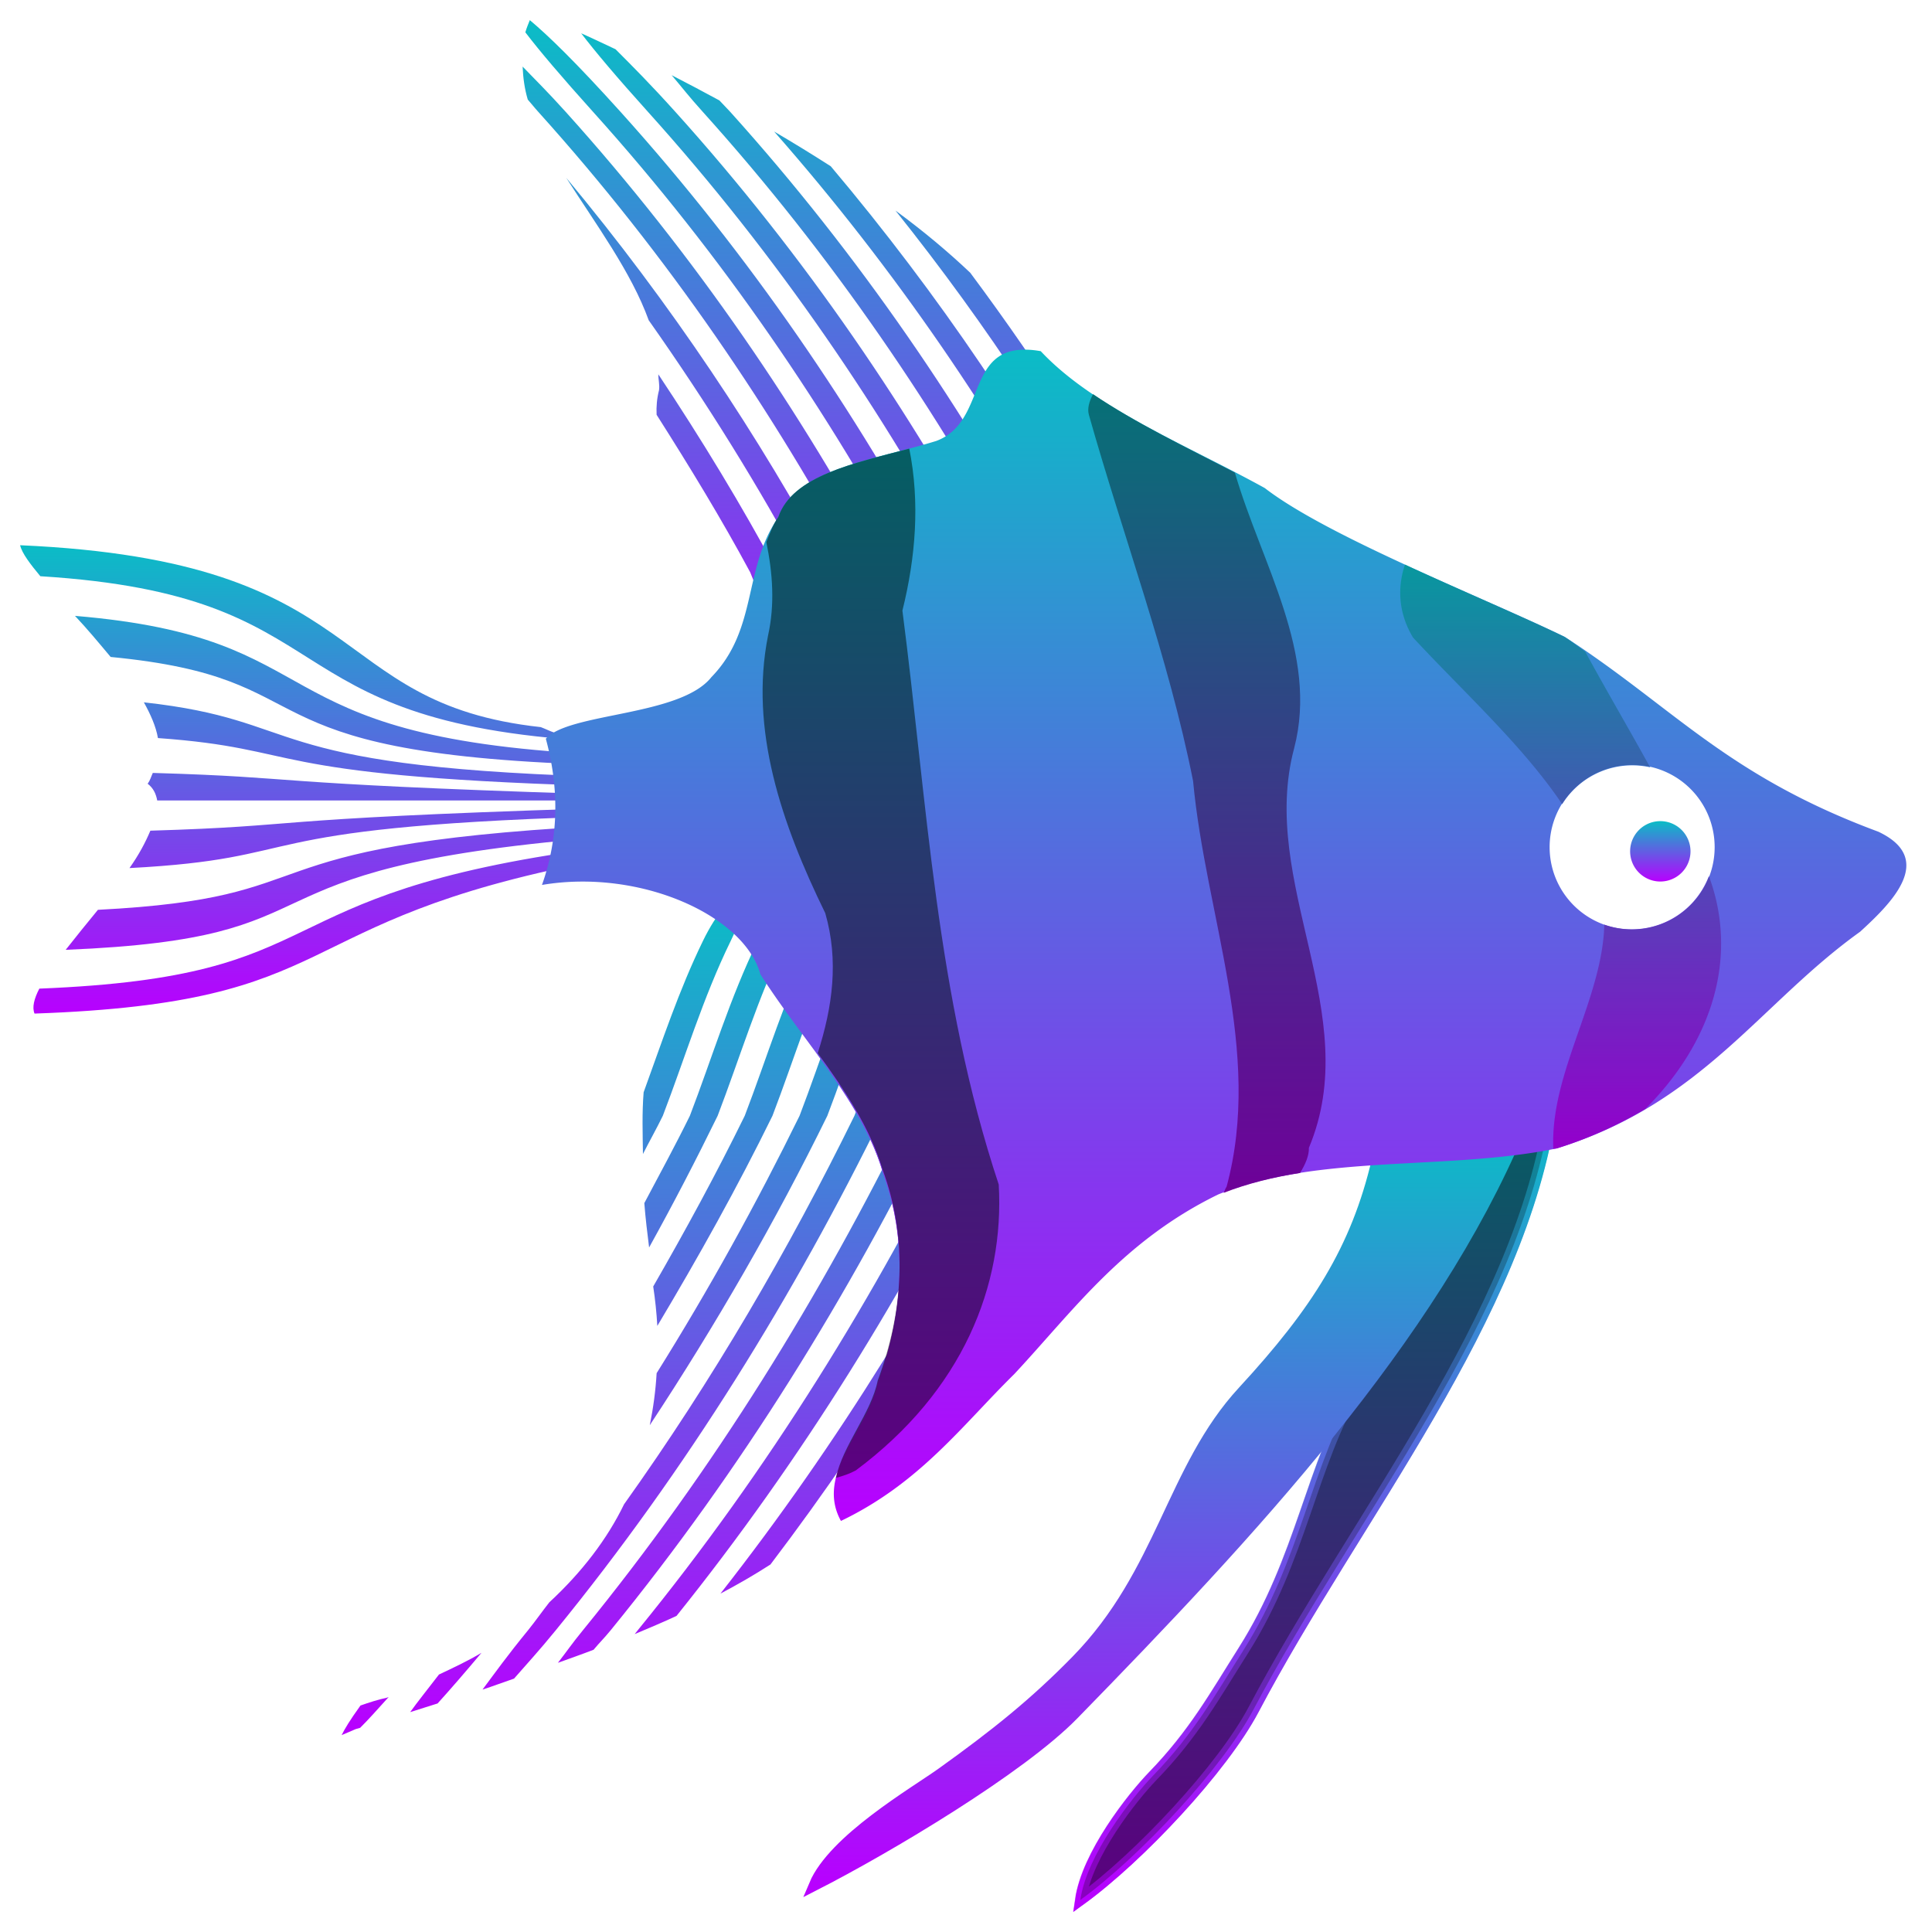 <?xml version="1.0" encoding="UTF-8" standalone="no"?>
<!-- Created with Inkscape (http://www.inkscape.org/) -->

<svg
   id="svg7364"
   viewBox="0 0 48 48"
   version="1.0"
   y="0"
   x="0"
   width="48"
   height="48"
   xmlns="http://www.w3.org/2000/svg"
   xmlns:svg="http://www.w3.org/2000/svg"
   xmlns:rdf="http://www.w3.org/1999/02/22-rdf-syntax-ns#"
   xmlns:cc="http://creativecommons.org/ns#"
   xmlns:dc="http://purl.org/dc/elements/1.1/">
  <defs
     id="defs7366">
    <style
       id="current-color-scheme"
       type="text/css">
      .ColorScheme-Text { color: #0abdc6; } .ColorScheme-Highlight { color:#5294e2; }
     </style>
    <linearGradient
       id="arrongin"
       x1="0%"
       x2="0%"
       y1="0%"
       y2="100%">
      <stop
         offset="0%"
         style="stop-color:#dd9b44; stop-opacity:1"
         id="stop9192" />
      <stop
         offset="100%"
         style="stop-color:#ad6c16; stop-opacity:1"
         id="stop9194" />
    </linearGradient>
    <linearGradient
       id="aurora"
       x1="0%"
       x2="0%"
       y1="0%"
       y2="100%">
      <stop
         offset="0%"
         style="stop-color:#09D4DF; stop-opacity:1"
         id="stop9197" />
      <stop
         offset="100%"
         style="stop-color:#9269F4; stop-opacity:1"
         id="stop9199" />
    </linearGradient>
    <linearGradient
       id="cyberneon"
       x1="0%"
       x2="0%"
       y1="0%"
       y2="100%">
      <stop
         offset="0"
         style="stop-color:#0abdc6; stop-opacity:1"
         id="stop9202" />
      <stop
         offset="1"
         style="stop-color:#ea00d9; stop-opacity:1"
         id="stop9204" />
    </linearGradient>
    <linearGradient
       id="fitdance"
       x1="0%"
       x2="0%"
       y1="0%"
       y2="100%">
      <stop
         offset="0%"
         style="stop-color:#1AD6AB; stop-opacity:1"
         id="stop9207" />
      <stop
         offset="100%"
         style="stop-color:#329DB6; stop-opacity:1"
         id="stop9209" />
    </linearGradient>
    <linearGradient
       id="oomox"
       x1="0%"
       x2="0%"
       y1="0%"
       y2="100%">
      <stop
         offset="0%"
         style="stop-color:#0abdc6; stop-opacity:1"
         id="stop9212" />
      <stop
         offset="100%"
         style="stop-color:#b800ff; stop-opacity:1"
         id="stop9214" />
    </linearGradient>
    <linearGradient
       id="rainblue"
       x1="0%"
       x2="0%"
       y1="0%"
       y2="100%">
      <stop
         offset="0%"
         style="stop-color:#00F260; stop-opacity:1"
         id="stop9217" />
      <stop
         offset="100%"
         style="stop-color:#0575E6; stop-opacity:1"
         id="stop9219" />
    </linearGradient>
    <linearGradient
       id="sunrise"
       x1="0%"
       x2="0%"
       y1="0%"
       y2="100%">
      <stop
         offset="0%"
         style="stop-color: #FF8501; stop-opacity:1"
         id="stop9222" />
      <stop
         offset="100%"
         style="stop-color: #FFCB01; stop-opacity:1"
         id="stop9224" />
    </linearGradient>
    <linearGradient
       id="telinkrin"
       x1="0%"
       x2="0%"
       y1="0%"
       y2="100%">
      <stop
         offset="0%"
         style="stop-color: #b2ced6; stop-opacity:1"
         id="stop9227" />
      <stop
         offset="100%"
         style="stop-color: #6da5b7; stop-opacity:1"
         id="stop9229" />
    </linearGradient>
    <linearGradient
       id="60spsycho"
       x1="0%"
       x2="0%"
       y1="0%"
       y2="100%">
      <stop
         offset="0%"
         style="stop-color: #df5940; stop-opacity:1"
         id="stop9232" />
      <stop
         offset="25%"
         style="stop-color: #d8d15f; stop-opacity:1"
         id="stop9234" />
      <stop
         offset="50%"
         style="stop-color: #e9882a; stop-opacity:1"
         id="stop9236" />
      <stop
         offset="100%"
         style="stop-color: #279362; stop-opacity:1"
         id="stop9238" />
    </linearGradient>
    <linearGradient
       id="90ssummer"
       x1="0%"
       x2="0%"
       y1="0%"
       y2="100%">
      <stop
         offset="0%"
         style="stop-color: #f618c7; stop-opacity:1"
         id="stop9241" />
      <stop
         offset="20%"
         style="stop-color: #94ffab; stop-opacity:1"
         id="stop9243" />
      <stop
         offset="50%"
         style="stop-color: #fbfd54; stop-opacity:1"
         id="stop9245" />
      <stop
         offset="100%"
         style="stop-color: #0f83ae; stop-opacity:1"
         id="stop9247" />
    </linearGradient>
  </defs>
  <path
     id="path716"
     class="ColorScheme-Text"
     style="display:inline;fill:url(#oomox);fill-opacity:1;stroke:none;stroke-width:0.159;stroke-opacity:0.216"
     d="m 13.163,0.5 c -0.041,0.101 -0.082,0.202 -0.111,0.303 0.34,0.447 0.893,1.099 1.686,1.98 3.223,3.577 5.848,7.458 7.988,11.436 0.542,1.298 0.967,2.621 1.644,3.886 0.677,1.267 1.367,1.267 0.69,0 C 24.383,16.84 23.95,15.516 23.408,14.219 21.267,10.241 18.643,6.359 15.42,2.782 14.288,1.526 13.61,0.874 13.163,0.5 Z m 1.277,0.328 c 0.341,0.447 0.878,1.085 1.661,1.954 3.223,3.577 5.847,7.458 7.988,11.436 0.542,1.298 0.967,2.621 1.644,3.886 0.677,1.267 1.366,1.267 0.69,0 -0.677,-1.265 -1.11,-2.589 -1.652,-3.886 C 22.63,10.241 20.006,6.359 16.782,2.782 16.157,2.088 15.717,1.648 15.292,1.223 14.995,1.084 14.719,0.951 14.441,0.828 Z m -1.456,0.826 c 0.012,0.274 0.047,0.547 0.128,0.82 0.112,0.126 0.14,0.171 0.264,0.308 3.223,3.577 5.847,7.458 7.988,11.436 0.542,1.298 0.967,2.621 1.644,3.886 0.677,1.267 1.367,1.267 0.69,0 C 23.021,16.84 22.587,15.516 22.045,14.218 19.905,10.241 17.281,6.359 14.057,2.782 13.605,2.281 13.333,2.015 12.984,1.654 Z m 3.704,0.215 c 0.267,0.314 0.409,0.507 0.775,0.913 3.223,3.577 5.848,7.458 7.988,11.436 0.542,1.298 0.967,2.621 1.644,3.886 0.675,1.267 1.366,1.267 0.69,0 -0.677,-1.265 -1.111,-2.589 -1.653,-3.886 C 23.993,10.241 21.368,6.359 18.145,2.782 18.03,2.655 17.981,2.613 17.873,2.495 17.475,2.28 17.077,2.067 16.689,1.869 Z m 2.546,1.4 c 3.029,3.443 5.534,7.148 7.579,10.949 0.542,1.298 0.968,2.621 1.644,3.886 0.675,1.267 1.366,1.267 0.69,0 -0.678,-1.265 -1.11,-2.589 -1.653,-3.886 C 25.619,10.73 23.339,7.33 20.64,4.131 20.177,3.834 19.713,3.549 19.235,3.269 Z m -5.169,1.144 c 0.744,1.167 1.617,2.343 2.052,3.544 1.439,2.04 2.739,4.134 3.883,6.262 0.542,1.298 0.967,2.621 1.644,3.886 0.677,1.267 1.367,1.267 0.69,0 -0.677,-1.265 -1.11,-2.589 -1.652,-3.886 -1.822,-3.386 -4.023,-6.688 -6.617,-9.805 z m 8.184,0.82 c 2.299,2.874 4.266,5.897 5.929,8.985 0.542,1.298 0.964,2.621 1.642,3.886 0.675,1.267 1.366,1.267 0.69,0 -0.678,-1.265 -1.11,-2.589 -1.654,-3.886 C 27.49,11.676 25.899,9.185 24.106,6.777 23.555,6.255 22.941,5.74 22.25,5.233 Z m -5.893,4.067 c -0.001,0.132 0.037,0.262 0.017,0.395 -0.052,0.201 -0.07,0.404 -0.06,0.61 0.821,1.291 1.615,2.593 2.325,3.913 0.542,1.298 0.967,2.621 1.644,3.886 0.677,1.267 1.367,1.267 0.69,0 -0.677,-1.265 -1.11,-2.589 -1.652,-3.886 -0.895,-1.664 -1.891,-3.304 -2.964,-4.918 z" />
  <path
     id="path448"
     class="ColorScheme-Text"
     style="display:inline;fill:url(#oomox);fill-opacity:1;fill-rule:evenodd;stroke:url(#oomox);stroke-width:0.203pt"
     d="m 38.544,27.53 c -0.753,5.214 -4.859,10.129 -7.394,14.942 -0.765,1.45 -2.838,3.671 -4.303,4.732 0.163,-1.129 1.286,-2.548 1.804,-3.084 1.018,-1.05 1.541,-2.003 2.243,-3.111 1.452,-2.295 1.675,-4.576 2.856,-6.587 1.22,-2.08 1.752,-3.661 1.687,-5.827" />
  <path
     id="path448-5"
     style="display:inline;fill:#000000;fill-opacity:1;fill-rule:evenodd;stroke:url(#oomox);stroke-width:0.203pt;opacity:0.5"
     d="m 38.537,27.53 c -0.753,5.214 -4.859,10.129 -7.394,14.942 -0.765,1.45 -2.838,3.671 -4.303,4.732 0.163,-1.129 1.286,-2.548 1.804,-3.084 1.018,-1.05 1.541,-2.003 2.243,-3.111 1.452,-2.295 1.675,-4.576 2.856,-6.587 1.22,-2.08 1.752,-3.661 1.687,-5.827" />
  <path
     id="path697"
     class="ColorScheme-Text"
     style="display:inline;fill:url(#oomox);fill-opacity:1;stroke:none;stroke-width:0.168;stroke-opacity:0.216"
     d="m 18.324,22.315 c -0.172,0 -0.515,0.355 -0.86,1.063 -0.597,1.226 -1.013,2.496 -1.473,3.759 -0.042,0.514 -0.024,1.023 -0.017,1.534 0.161,-0.317 0.338,-0.631 0.494,-0.95 0.555,-1.45 0.996,-2.93 1.686,-4.343 0.345,-0.708 0.342,-1.063 0.17,-1.063 z m 1.362,0 c -0.171,0 -0.515,0.355 -0.86,1.063 -0.69,1.414 -1.131,2.894 -1.686,4.343 -0.357,0.727 -0.749,1.448 -1.132,2.17 0.029,0.38 0.074,0.742 0.119,1.102 0.599,-1.08 1.165,-2.173 1.703,-3.272 0.555,-1.45 0.996,-2.93 1.686,-4.343 0.345,-0.708 0.342,-1.063 0.17,-1.063 z m 1.363,0 c -0.172,0 -0.515,0.355 -0.86,1.063 -0.69,1.414 -1.131,2.894 -1.686,4.343 -0.701,1.43 -1.469,2.842 -2.274,4.241 0.049,0.324 0.083,0.649 0.102,0.98 1.025,-1.717 1.996,-3.456 2.861,-5.221 0.555,-1.45 0.996,-2.93 1.686,-4.343 0.345,-0.708 0.342,-1.063 0.17,-1.063 z m 1.362,0 c -0.171,0 -0.515,0.355 -0.86,1.063 -0.69,1.414 -1.131,2.894 -1.686,4.343 -1.063,2.166 -2.245,4.307 -3.551,6.395 -0.025,0.432 -0.083,0.864 -0.17,1.292 1.644,-2.496 3.126,-5.067 4.411,-7.687 0.555,-1.45 0.996,-2.93 1.686,-4.343 0.345,-0.708 0.342,-1.063 0.17,-1.063 z m 1.363,0 c -0.172,0 -0.515,0.355 -0.86,1.063 -0.69,1.414 -1.131,2.894 -1.686,4.343 -1.624,3.309 -3.517,6.56 -5.723,9.652 -0.423,0.871 -1.049,1.688 -1.856,2.435 -0.181,0.229 -0.344,0.466 -0.528,0.693 -0.536,0.656 -0.804,1.036 -1.133,1.476 0.267,-0.086 0.519,-0.183 0.783,-0.272 0.341,-0.392 0.602,-0.668 1.039,-1.204 3.26,-3.997 5.926,-8.335 8.107,-12.781 0.555,-1.45 0.996,-2.93 1.686,-4.343 0.345,-0.708 0.342,-1.063 0.17,-1.063 z m 1.362,0 c -0.171,0 -0.515,0.355 -0.86,1.063 -0.69,1.414 -1.131,2.894 -1.686,4.343 -2.181,4.445 -4.847,8.783 -8.107,12.781 -0.294,0.36 -0.391,0.514 -0.622,0.81 0.297,-0.108 0.595,-0.211 0.886,-0.324 0.162,-0.194 0.248,-0.269 0.426,-0.486 3.26,-3.997 5.926,-8.335 8.107,-12.781 0.555,-1.45 0.996,-2.93 1.686,-4.343 0.345,-0.708 0.342,-1.063 0.17,-1.063 z m 1.363,0 c -0.172,0 -0.515,0.355 -0.86,1.063 -0.69,1.414 -1.131,2.894 -1.686,4.343 -2.181,4.445 -4.847,8.783 -8.107,12.781 -0.035,0.043 -0.042,0.054 -0.077,0.097 0.351,-0.147 0.703,-0.296 1.039,-0.452 3.132,-3.901 5.717,-8.11 7.835,-12.426 0.555,-1.45 0.996,-2.93 1.686,-4.343 0.345,-0.708 0.342,-1.063 0.17,-1.063 z m 1.364,0 c -0.173,0 -0.517,0.355 -0.861,1.063 -0.69,1.414 -1.131,2.894 -1.686,4.343 -2.019,4.116 -4.48,8.126 -7.417,11.872 0.435,-0.231 0.849,-0.469 1.243,-0.724 2.689,-3.539 4.973,-7.296 6.864,-11.148 0.555,-1.45 0.996,-2.93 1.686,-4.343 0.344,-0.708 0.341,-1.063 0.171,-1.063 z m -15.901,18.749 c -0.324,0.194 -0.688,0.366 -1.056,0.539 -0.24,0.314 -0.555,0.706 -0.715,0.934 0.228,-0.07 0.453,-0.145 0.681,-0.215 0.302,-0.333 0.68,-0.769 1.09,-1.258 z M 9.655,42.163 c -0.015,0.005 -0.028,0.011 -0.043,0.016 -0.22,0.047 -0.44,0.118 -0.656,0.194 -0.27,0.376 -0.383,0.566 -0.468,0.735 0.125,-0.056 0.204,-0.083 0.349,-0.149 0.036,-0.011 0.075,-0.022 0.111,-0.032 0.191,-0.188 0.426,-0.452 0.707,-0.763 z" />
  <path
     id="path777"
     class="ColorScheme-Text"
     style="display:inline;fill:url(#oomox);fill-opacity:1;stroke:none;stroke-width:0.159;stroke-opacity:0.216"
     d="m 0.5,13.547 c 0.045,0.199 0.258,0.475 0.502,0.769 7.744,0.48 5.506,3.619 13.736,4.097 l 0.094,-0.262 c -0.285,-0.004 -0.527,-0.023 -0.783,-0.041 -0.083,0.034 -0.206,0.056 -0.273,0.093 -0.118,-0.039 -0.225,-0.095 -0.341,-0.138 -5.438,-0.593 -4.096,-4.132 -12.936,-4.519 z m 1.363,1.754 c 0.309,0.328 0.587,0.664 0.886,1.021 5.584,0.537 2.89,2.388 12.033,2.678 V 18.737 C 6.246,18.304 8.417,15.85 1.863,15.301 Z m 1.712,2.149 c 0.167,0.301 0.299,0.598 0.349,0.887 3.692,0.265 2.428,0.921 10.764,1.184 l 0.094,-0.229 C 6.29,19.022 7.672,17.902 3.574,17.449 Z m 0.221,1.754 c -0.042,0.09 -0.063,0.181 -0.128,0.267 0.146,0.111 0.208,0.256 0.238,0.416 H 14.654 l 0.034,-0.159 C 6.312,19.461 7.655,19.316 3.796,19.203 Z M 14.696,20.085 C 6.225,20.353 7.725,20.518 3.736,20.638 3.612,20.932 3.452,21.235 3.217,21.567 7.815,21.326 5.852,20.57 14.696,20.291 Z m 0.102,0.437 c -9.075,0.498 -6.386,1.776 -12.365,2.082 -0.282,0.344 -0.551,0.675 -0.801,0.994 7.238,-0.292 3.786,-2.003 13.166,-2.784 z m 0,0.554 C 6.246,22.222 8.562,24.26 0.977,24.562 0.845,24.817 0.794,25.03 0.858,25.182 8.715,24.908 6.953,22.903 14.747,21.398 l 0.051,-0.323 z" />
  <path
     id="path888"
     class="ColorScheme-Text"
     style="display:inline;fill:url(#oomox);fill-opacity:1;fill-rule:evenodd;stroke:url(#oomox);stroke-width:0.211pt"
     d="m 37.747,28.064 c -2.193,5.212 -6.671,10.011 -11.082,14.53 -1.317,1.349 -4.615,3.313 -6.428,4.239 0.474,-1.127 2.483,-2.29 3.168,-2.781 1.343,-0.962 2.311,-1.74 3.34,-2.792 2.136,-2.182 2.368,-4.77 4.142,-6.691 1.833,-1.987 2.815,-3.535 3.332,-5.737" />
  <path
     id="path784"
     style="font-variation-settings:normal;display:inline;opacity:1;vector-effect:none;fill:url(#oomox);fill-opacity:1;fill-rule:evenodd;stroke:none;stroke-width:0.65;stroke-linecap:butt;stroke-linejoin:miter;stroke-miterlimit:4;stroke-dasharray:none;stroke-dashoffset:0;stroke-opacity:1;-inkscape-stroke:none;stop-color:#000000;stop-opacity:1"
     class="ColorScheme-Text"
     d="M 25.521 8.688 C 23.985 8.635 24.52 10.488 23.262 10.955 C 21.746 11.428 19.751 11.654 19.338 12.85 C 18.453 14.122 18.841 15.623 17.674 16.824 C 16.897 17.802 14.137 17.701 13.561 18.354 C 13.889 19.554 13.891 20.795 13.465 21.986 C 15.905 21.574 18.492 22.747 18.891 24.205 C 19.922 25.83 21.413 27.367 21.926 29.102 C 22.564 30.832 22.446 32.634 21.807 34.355 C 21.576 35.506 20.243 36.612 20.893 37.787 C 22.861 36.843 23.91 35.406 25.197 34.141 C 26.658 32.576 27.897 30.83 30.266 29.676 C 32.762 28.658 35.965 29.094 38.682 28.531 C 42.306 27.406 43.716 24.938 46.215 23.148 C 46.977 22.45 48.111 21.347 46.668 20.664 C 42.886 19.261 41.586 17.577 38.875 15.822 C 36.887 14.857 32.996 13.341 31.422 12.125 C 29.479 11.052 27.18 10.139 25.857 8.725 C 25.735 8.703 25.624 8.691 25.521 8.688 z M 40.396 19.006 A 2.05 2.045 0 0 1 42.6 21.049 A 2.05 2.045 0 1 1 38.5 21.049 A 2.05 2.045 0 0 1 40.396 19.006 z " />
  <path
     id="path445"
     style="display:inline;opacity:1;fill:url(#oomox);fill-opacity:1;fill-rule:evenodd;stroke:none;stroke-width:0.211pt"
     class="ColorScheme-Text"
     d="M 34.906 14.029 C 34.701 14.632 34.762 15.272 35.107 15.84 C 36.37 17.2 37.839 18.532 38.812 19.98 A 2.05 2.045 0 0 1 41 19.064 C 40.472 18.104 39.906 17.15 39.383 16.188 C 39.207 16.065 39.062 15.947 38.871 15.824 C 37.857 15.331 36.349 14.696 34.906 14.029 z M 42.457 21.764 A 2.05 2.045 0 0 1 39.859 22.973 C 39.808 24.838 38.509 26.659 38.592 28.541 C 38.619 28.536 38.648 28.537 38.678 28.531 C 39.517 28.271 40.232 27.931 40.875 27.553 C 42.595 25.836 43.181 23.716 42.457 21.764 z " />
  <path
     id="path445-2"
     style="display:inline;opacity:0.2;fill:#000000;fill-opacity:1;fill-rule:evenodd;stroke:none;stroke-width:0.211pt"
     d="M 34.906 14.029 C 34.701 14.632 34.762 15.272 35.107 15.84 C 36.368 17.199 37.835 18.528 38.809 19.975 A 2.05 2.045 0 0 1 38.811 19.973 A 2.05 2.045 0 0 1 39.113 19.596 A 2.05 2.045 0 0 1 39.143 19.568 A 2.05 2.045 0 0 1 39.973 19.088 A 2.05 2.045 0 0 1 40 19.08 A 2.05 2.045 0 0 1 40.475 19.006 A 2.05 2.045 0 0 1 40.508 19.006 A 2.05 2.045 0 0 1 40.988 19.049 C 40.463 18.094 39.903 17.144 39.383 16.188 C 39.207 16.065 39.062 15.947 38.871 15.824 C 37.857 15.331 36.349 14.696 34.906 14.029 z M 42.461 21.777 A 2.05 2.045 0 0 1 41.193 22.986 A 2.05 2.045 0 0 1 40.299 23.076 A 2.05 2.045 0 0 1 39.859 22.973 C 39.808 24.838 38.509 26.659 38.592 28.541 C 38.619 28.536 38.648 28.537 38.678 28.531 C 39.517 28.271 40.232 27.931 40.875 27.553 C 42.591 25.839 43.178 23.726 42.461 21.777 z " />
  <path
     id="path747"
     class="ColorScheme-Text"
     style="display:inline;opacity:1;fill:url(#oomox);fill-opacity:1;fill-rule:evenodd;stroke:none;stroke-width:0.211pt"
     d="m 27.155,9.793 c -0.094,0.181 -0.146,0.36 -0.102,0.513 0.855,3.028 1.979,6.025 2.589,9.098 0.312,3.354 1.741,6.716 0.833,10.077 -0.042,0.065 -0.042,0.095 -0.074,0.154 0.598,-0.233 1.235,-0.389 1.898,-0.493 0.134,-0.217 0.226,-0.432 0.22,-0.625 1.395,-3.322 -1.259,-6.583 -0.366,-9.928 0.613,-2.354 -0.812,-4.573 -1.473,-6.847 -1.208,-0.627 -2.47,-1.235 -3.526,-1.949 z" />
  <path
     id="path747-9"
     style="fill:#000000;fill-opacity:1;fill-rule:evenodd;stroke:none;stroke-width:0.211pt;opacity:0.4"
     d="m 27.155,9.793 c -0.094,0.181 -0.146,0.36 -0.102,0.513 0.855,3.028 1.979,6.025 2.589,9.098 0.312,3.354 1.741,6.716 0.833,10.077 -0.042,0.065 -0.042,0.095 -0.074,0.154 0.598,-0.233 1.235,-0.389 1.898,-0.493 0.134,-0.217 0.226,-0.432 0.22,-0.625 1.395,-3.322 -1.259,-6.583 -0.366,-9.928 0.613,-2.354 -0.812,-4.573 -1.473,-6.847 C 29.472,11.115 28.211,10.507 27.155,9.793 Z" />
  <path
     id="path694"
     class="ColorScheme-Text"
     style="display:inline;opacity:1;fill:url(#oomox);fill-opacity:1;fill-rule:evenodd;stroke:none;stroke-width:0.211pt"
     d="m 22.59,11.146 c -1.383,0.367 -2.898,0.676 -3.253,1.703 -0.14,0.201 -0.211,0.415 -0.298,0.626 0.159,0.774 0.215,1.556 0.042,2.333 -0.463,2.338 0.331,4.673 1.422,6.909 0.34,1.179 0.183,2.338 -0.187,3.487 0.682,0.935 1.309,1.883 1.61,2.897 0.638,1.731 0.52,3.535 -0.119,5.257 -0.164,0.817 -0.87,1.611 -1.039,2.426 0.177,-0.048 0.344,-0.104 0.494,-0.186 2.658,-1.985 3.695,-4.608 3.551,-7.122 -1.559,-4.707 -1.776,-9.521 -2.393,-14.293 0.329,-1.327 0.439,-2.698 0.17,-4.036 z" />
  <path
     id="path694-1"
     style="display:inline;opacity:0.5;fill:#000000;fill-opacity:1;fill-rule:evenodd;stroke:none;stroke-width:0.211pt"
     d="m 22.59,11.146 c -1.383,0.366 -2.898,0.674 -3.253,1.698 -0.14,0.201 -0.211,0.414 -0.298,0.624 0.159,0.772 0.215,1.552 0.042,2.327 -0.463,2.332 0.331,4.661 1.422,6.891 0.34,1.176 0.183,2.332 -0.187,3.478 0.682,0.933 1.309,1.878 1.61,2.89 0.638,1.727 0.52,3.526 -0.119,5.244 -0.164,0.815 -0.87,1.607 -1.039,2.42 0.177,-0.048 0.344,-0.104 0.494,-0.186 2.658,-1.98 3.695,-4.597 3.551,-7.104 -1.559,-4.695 -1.776,-9.498 -2.393,-14.257 0.329,-1.323 0.439,-2.691 0.17,-4.026 z" />
  <path
     id="path717-7"
     class="ColorScheme-Text"
     style="display:inline;fill:url(#oomox);fill-opacity:1;fill-rule:evenodd;stroke:none;stroke-width:0.087pt"
     d="m 42,21.151 a 0.75,0.75 0 1 0 -1.5,0 0.75,0.75 0 1 0 1.5,0 z" />
</svg>
